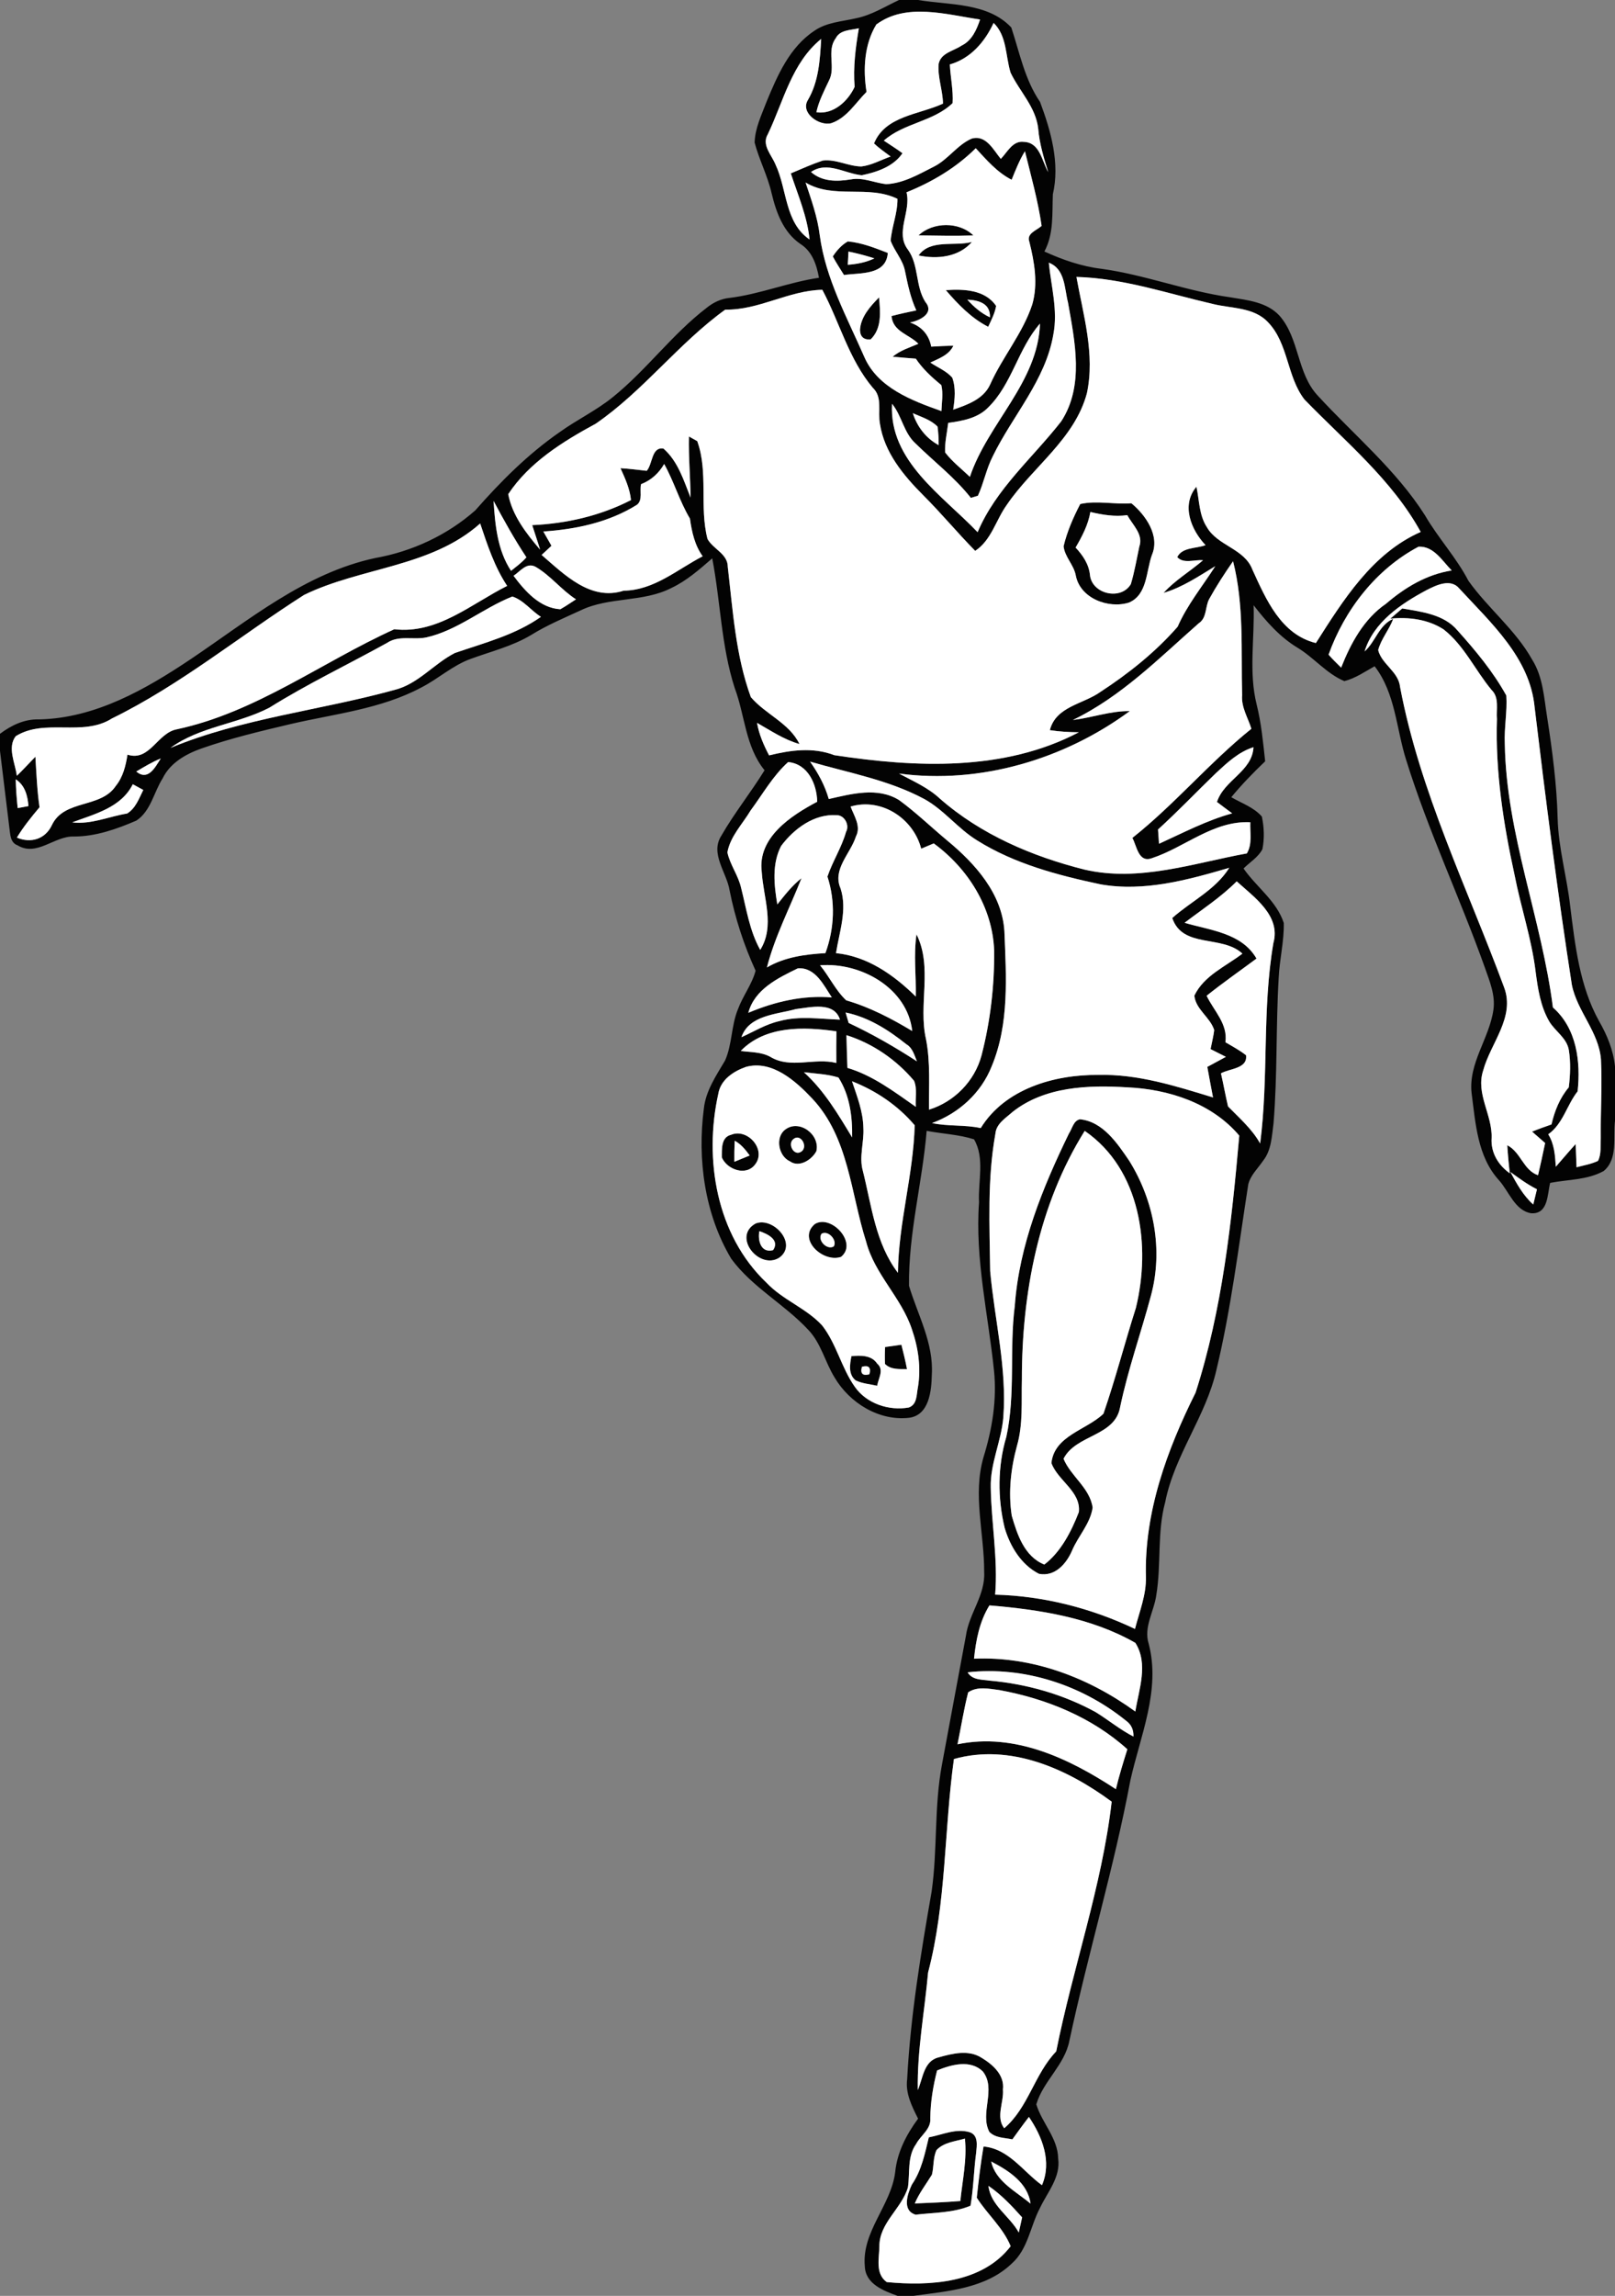 <?xml version="1.0" encoding="UTF-8" ?>
<!DOCTYPE svg PUBLIC "-//W3C//DTD SVG 1.1//EN" "http://www.w3.org/Graphics/SVG/1.1/DTD/svg11.dtd">
<svg width="328pt" height="466pt" viewBox="0 0 328 466" version="1.1" xmlns="http://www.w3.org/2000/svg">
<rect x="0" y="0" width="328" height="466" fill="#808080" stroke="none"/>
<g id="#030303fe">
<path fill="#030303" opacity="1.00" d=" M 182.59 0.00 L 186.46 0.00 C 192.83 1.06 200.62 0.50 205.39 5.58 C 207.09 10.71 208.11 16.13 211.23 20.69 C 213.44 26.60 215.30 33.13 213.83 39.45 C 213.67 43.39 214.05 47.44 212.11 51.05 C 215.80 52.73 219.66 54.08 223.71 54.56 C 232.58 55.78 240.99 59.10 249.85 60.34 C 253.35 60.93 257.33 61.30 259.88 64.10 C 263.94 68.74 263.38 75.78 267.64 80.31 C 274.99 88.31 283.54 95.36 289.41 104.60 C 292.09 109.22 295.77 113.15 298.24 117.90 C 302.22 123.49 307.80 127.84 311.18 133.90 C 313.38 137.39 313.58 141.62 314.22 145.58 C 315.27 152.39 316.18 159.23 316.35 166.12 C 316.51 172.14 318.23 177.96 318.90 183.92 C 319.90 191.88 320.80 200.13 324.77 207.27 C 326.41 210.11 327.67 213.19 328.00 216.48 L 328.00 227.45 C 327.59 230.83 328.65 235.22 325.71 237.68 C 322.40 239.52 318.46 239.39 314.83 240.09 C 314.24 242.48 314.45 246.45 310.99 246.26 C 307.66 245.73 306.47 241.81 304.42 239.54 C 300.06 234.75 299.68 228.01 298.88 221.91 C 298.18 215.81 302.49 210.77 303.31 204.94 C 303.73 201.96 302.52 199.12 301.56 196.37 C 296.53 182.26 290.08 168.68 285.62 154.36 C 283.56 147.95 283.45 140.76 279.18 135.23 C 277.19 136.34 275.27 137.68 273.03 138.25 C 269.41 136.72 266.88 133.51 263.56 131.49 C 259.95 129.32 257.15 126.14 254.60 122.84 C 254.84 129.55 253.57 136.38 255.22 142.99 C 256.16 146.77 256.53 150.66 256.95 154.52 C 254.53 156.83 252.20 159.23 250.07 161.81 C 252.17 163.04 254.64 163.85 256.28 165.74 C 256.73 167.90 256.83 170.18 256.39 172.36 C 255.54 174.01 253.84 174.99 252.56 176.28 C 255.16 180.04 259.28 182.87 260.73 187.34 C 260.81 191.06 259.87 194.72 259.70 198.44 C 259.11 208.28 259.46 218.15 258.65 227.98 C 258.30 230.57 258.24 233.45 256.53 235.60 C 255.48 237.15 253.99 238.51 253.52 240.38 C 251.56 252.95 250.03 265.63 247.06 278.01 C 244.93 287.48 238.53 295.33 236.65 304.88 C 234.97 311.05 235.88 317.51 234.84 323.75 C 234.40 327.06 232.21 330.27 233.30 333.65 C 235.76 343.06 231.58 352.33 229.57 361.39 C 226.23 379.19 220.97 396.55 217.18 414.25 C 216.22 419.15 211.87 422.40 210.47 427.12 C 211.60 430.89 214.84 433.96 214.91 438.12 C 215.44 441.91 212.74 444.93 211.22 448.14 C 209.24 451.87 208.79 456.52 205.47 459.45 C 200.15 464.54 192.40 465.04 185.49 466.00 L 182.31 466.00 C 179.46 464.96 175.76 463.60 175.64 459.98 C 174.99 452.94 180.97 447.64 181.81 440.88 C 182.21 436.84 184.09 433.24 186.46 430.03 C 185.20 427.52 183.86 424.90 184.24 422.01 C 184.91 409.21 187.01 396.53 189.21 383.93 C 190.43 375.36 189.70 366.62 191.32 358.10 C 192.94 349.41 194.54 340.72 196.17 332.04 C 196.79 327.51 200.15 323.75 199.88 319.06 C 199.92 311.31 197.52 303.44 199.74 295.79 C 201.50 290.11 202.49 284.17 201.88 278.22 C 200.71 266.84 198.00 255.54 198.84 244.03 C 198.61 239.82 200.06 235.06 197.82 231.25 C 194.70 230.26 191.40 230.14 188.20 229.53 C 187.33 240.05 184.47 250.41 184.62 261.00 C 186.40 266.93 189.64 272.61 189.25 279.03 C 189.18 282.27 188.73 287.17 184.71 287.76 C 178.57 288.50 172.54 284.77 169.49 279.57 C 167.55 276.43 166.75 272.61 164.14 269.90 C 159.30 264.70 152.76 261.28 148.51 255.49 C 143.12 246.46 141.60 235.35 142.95 225.00 C 143.35 221.36 145.46 218.32 147.26 215.25 C 148.73 211.94 148.49 208.13 149.90 204.78 C 150.89 202.11 152.72 199.80 153.46 197.03 C 151.08 191.82 149.31 186.40 148.19 180.78 C 147.61 177.08 144.14 173.28 146.51 169.61 C 149.15 165.01 152.50 160.85 155.28 156.34 C 151.37 151.55 151.31 145.22 149.22 139.66 C 146.46 131.13 146.34 122.08 144.65 113.33 C 142.06 115.58 139.45 117.89 136.32 119.36 C 130.59 122.29 123.72 121.10 117.94 123.88 C 114.53 125.45 111.05 126.91 107.86 128.89 C 104.06 131.17 99.73 132.22 95.61 133.73 C 91.93 135.05 89.02 137.78 85.57 139.54 C 77.35 143.93 67.93 144.89 58.99 146.97 C 52.91 148.41 46.82 149.85 40.92 151.92 C 37.75 153.04 34.56 154.84 33.03 157.99 C 31.23 160.81 30.63 164.64 27.69 166.56 C 23.67 168.29 19.43 169.79 15.01 169.79 C 11.04 169.65 7.49 173.94 3.57 171.58 C 2.04 171.02 2.10 169.32 1.90 168.00 C 1.27 162.80 0.63 157.61 0.00 152.41 L 0.00 148.94 C 2.32 147.20 4.98 145.92 7.95 146.02 C 19.37 145.77 29.57 139.93 38.79 133.75 C 50.57 125.83 62.01 116.30 76.23 113.26 C 83.69 111.94 90.86 108.61 96.53 103.59 C 101.69 97.72 107.26 92.14 113.71 87.68 C 117.22 85.16 121.18 83.29 124.53 80.55 C 131.35 75.04 136.55 67.81 143.52 62.48 C 144.85 61.40 146.43 60.64 148.15 60.47 C 154.35 59.71 160.17 57.28 166.33 56.38 C 165.84 53.70 164.95 51.01 162.52 49.49 C 159.08 47.12 157.64 43.11 156.71 39.22 C 155.90 35.68 154.18 32.43 153.26 28.94 C 153.34 26.03 154.66 23.36 155.67 20.69 C 157.88 15.33 160.36 9.59 165.37 6.27 C 167.85 4.52 170.98 4.38 173.84 3.71 C 176.98 3.09 179.72 1.34 182.59 0.00 M 177.98 4.97 C 175.53 8.98 175.25 14.06 175.99 18.65 C 173.75 20.89 171.98 23.93 168.85 25.00 C 166.37 25.66 162.47 22.89 164.08 20.30 C 166.29 16.53 166.53 12.14 166.78 7.90 C 160.79 12.75 159.13 20.59 155.95 27.23 C 154.61 29.45 156.74 31.46 157.52 33.44 C 159.88 38.45 159.37 45.17 164.42 48.61 C 163.95 43.93 162.06 39.61 160.61 35.19 C 162.76 34.29 164.88 33.33 167.09 32.59 C 169.77 32.25 172.27 33.76 174.94 33.79 C 177.04 33.54 178.91 32.46 180.88 31.77 C 179.74 30.91 178.56 30.10 177.51 29.12 C 179.80 23.48 186.70 23.28 191.52 21.03 C 191.47 18.33 190.41 15.70 190.63 13.00 C 191.07 10.72 193.66 10.37 195.30 9.25 C 197.39 8.24 198.35 6.04 199.05 3.96 C 192.19 2.97 184.07 0.46 177.98 4.97 M 201.80 4.65 C 200.02 8.50 197.12 11.88 192.91 13.08 C 193.03 15.70 193.63 18.30 193.47 20.93 C 189.54 24.72 183.57 24.94 179.50 28.54 C 180.76 29.39 182.06 30.19 183.29 31.10 C 181.45 33.82 178.08 34.94 175.02 35.57 C 171.58 35.25 168.01 32.64 164.71 34.91 C 166.98 36.91 169.96 36.87 172.77 36.42 C 175.24 35.94 177.57 37.11 179.98 37.38 C 183.53 37.21 186.66 35.34 189.75 33.78 C 192.58 32.33 194.39 29.45 197.30 28.15 C 200.23 27.26 201.74 30.41 203.26 32.25 C 204.61 30.87 205.67 28.49 207.97 28.80 C 211.21 28.93 211.60 32.69 212.89 34.94 C 212.00 32.06 211.11 29.17 210.86 26.15 C 210.39 21.75 207.06 18.56 205.24 14.74 C 204.19 11.33 204.54 7.33 201.80 4.65 M 169.74 7.76 C 167.81 10.33 169.80 13.69 168.35 16.38 C 167.37 18.46 166.29 20.52 165.80 22.78 C 169.25 23.31 172.24 20.52 173.57 17.63 C 173.25 13.64 173.76 9.68 174.43 5.74 C 172.80 6.14 170.61 6.02 169.74 7.76 M 184.11 39.03 C 185.09 42.93 181.73 47.18 184.39 50.66 C 186.67 53.82 185.86 58.05 187.95 61.31 C 189.87 63.60 186.74 65.10 184.81 65.46 C 187.14 66.22 188.67 67.93 189.13 70.36 C 190.63 70.27 192.13 70.20 193.63 70.16 C 192.73 72.07 190.72 72.75 188.95 73.59 C 190.43 74.60 192.22 75.28 193.41 76.67 C 194.16 78.77 193.92 81.00 193.59 83.15 C 196.44 82.17 199.72 81.03 201.08 78.07 C 203.59 72.45 207.71 67.68 209.65 61.79 C 210.85 57.61 210.09 53.21 209.06 49.09 C 208.40 47.35 210.60 46.76 211.55 45.84 C 210.80 40.72 209.40 35.72 208.16 30.70 C 207.04 32.52 206.26 34.51 205.46 36.49 C 202.52 34.99 200.37 32.47 198.17 30.09 C 194.16 34.06 189.31 36.94 184.11 39.03 M 163.61 37.05 C 164.78 40.56 166.04 44.07 166.49 47.76 C 167.67 56.56 172.03 64.41 175.53 72.43 C 178.25 78.71 185.20 81.31 191.20 83.44 C 191.26 81.69 191.59 79.90 191.18 78.17 C 189.25 76.58 187.40 74.90 186.00 72.80 C 184.43 72.69 182.86 72.55 181.30 72.40 C 182.82 71.12 184.73 70.54 186.52 69.78 C 184.64 67.84 181.36 67.36 181.06 64.15 C 182.73 63.71 184.41 63.35 186.10 63.00 C 184.92 60.46 184.36 57.73 183.80 55.01 C 183.37 52.73 181.67 51.00 180.89 48.86 C 181.11 45.99 182.31 43.27 182.27 40.36 C 176.30 37.45 169.34 40.49 163.61 37.05 M 213.01 53.32 C 213.48 58.15 214.88 62.98 213.94 67.84 C 212.36 77.19 205.65 84.35 201.62 92.63 C 200.31 95.18 199.81 98.03 198.61 100.62 C 198.25 100.73 197.53 100.95 197.18 101.06 C 193.91 96.91 189.70 93.71 185.97 90.04 C 183.53 87.86 183.19 84.42 181.17 81.96 C 180.53 93.60 191.43 100.55 198.55 108.02 C 202.27 99.19 209.76 92.92 215.53 85.52 C 220.24 78.30 218.30 69.30 216.90 61.38 C 216.16 58.48 216.34 54.60 213.01 53.32 M 218.62 56.21 C 220.01 63.96 222.43 71.90 220.75 79.80 C 218.25 89.15 209.70 94.78 204.48 102.47 C 202.26 105.54 201.37 109.62 198.06 111.81 C 194.43 108.13 191.15 104.15 187.49 100.51 C 183.48 96.49 179.58 91.80 178.71 86.01 C 178.24 83.56 179.30 80.63 177.26 78.71 C 172.38 72.91 170.52 65.40 167.01 58.82 C 160.17 58.95 154.16 62.97 147.29 62.85 C 137.78 69.71 130.67 79.35 120.99 86.00 C 114.31 89.62 107.50 93.84 103.22 100.30 C 104.04 104.64 106.89 108.28 109.69 111.56 C 109.19 109.89 108.61 108.25 108.09 106.59 C 115.05 106.27 121.93 104.70 128.15 101.50 C 127.92 99.20 126.96 97.11 126.02 95.03 C 127.80 95.13 129.57 95.37 131.35 95.56 C 132.58 94.16 132.30 90.64 134.75 91.05 C 137.70 93.64 138.85 97.48 140.25 101.00 C 140.21 96.86 139.82 92.73 139.92 88.59 C 140.34 88.83 141.19 89.30 141.61 89.54 C 143.90 95.90 142.01 102.89 143.69 109.39 C 144.82 111.46 147.82 112.40 147.81 115.07 C 148.84 123.95 149.40 133.02 152.49 141.49 C 155.46 144.99 160.31 146.76 162.37 151.02 C 159.24 150.14 156.54 148.30 153.75 146.72 C 154.15 149.05 155.10 151.23 156.20 153.32 C 160.59 152.25 165.10 151.61 169.45 153.28 C 185.94 155.79 203.88 156.63 219.11 148.63 C 217.14 148.61 215.17 148.51 213.22 148.20 C 214.45 143.38 219.94 142.95 223.44 140.47 C 229.18 136.73 234.65 132.38 239.17 127.21 C 241.12 122.76 244.22 118.99 246.82 114.92 C 243.45 116.96 240.14 119.22 236.31 120.34 C 238.66 117.76 241.70 115.98 244.33 113.72 C 242.62 113.53 240.42 114.52 239.09 113.08 C 240.11 111.03 242.95 111.37 244.84 110.65 C 241.89 107.54 239.84 102.51 242.99 98.79 C 243.59 101.52 243.51 104.53 245.09 106.96 C 247.26 110.81 252.75 111.32 254.37 115.64 C 257.11 121.63 260.16 128.78 267.25 130.52 C 272.79 121.82 278.71 112.29 288.54 107.97 C 282.72 97.38 273.22 89.63 264.93 81.09 C 261.34 76.45 261.69 69.77 257.57 65.45 C 254.67 62.30 250.08 62.65 246.25 61.68 C 237.10 59.57 228.10 56.47 218.62 56.21 M 200.70 82.70 C 198.58 84.89 195.47 85.44 192.58 85.83 C 192.35 87.82 191.85 89.81 191.95 91.83 C 193.39 93.71 195.28 95.16 196.98 96.79 C 200.62 85.91 210.80 77.65 211.22 65.68 C 206.76 70.76 205.56 77.93 200.70 82.70 M 185.39 83.87 C 186.28 86.63 188.07 88.96 190.64 90.35 C 190.65 89.09 190.58 87.84 190.41 86.59 C 189.05 85.20 187.12 84.64 185.39 83.87 M 134.89 94.18 C 133.81 96.05 132.23 97.50 130.20 98.27 C 129.87 99.62 130.58 101.45 129.39 102.44 C 123.70 106.01 116.97 107.44 110.35 107.88 C 110.89 108.85 111.44 109.81 112.00 110.78 C 111.33 111.39 110.66 112.02 110.00 112.64 C 114.61 116.61 119.95 122.05 126.67 119.89 C 132.83 119.81 137.52 115.60 142.71 112.91 C 141.08 110.65 140.51 107.96 140.12 105.26 C 138.01 101.73 136.89 97.75 134.89 94.18 M 100.24 101.67 C 100.56 106.55 101.02 111.66 103.79 115.86 C 104.87 114.99 106.01 114.17 106.91 113.12 C 104.47 109.43 102.32 105.57 100.24 101.67 M 61.78 120.74 C 48.73 129.05 36.69 138.99 22.73 145.83 C 16.81 149.60 9.08 145.74 3.19 149.43 C 1.43 151.73 3.10 154.91 3.42 157.47 C 4.72 156.22 5.92 154.88 7.19 153.60 C 7.40 157.02 7.53 160.45 8.03 163.85 C 6.38 165.81 4.76 167.81 3.43 170.01 C 6.30 171.23 9.23 170.30 10.55 167.45 C 13.06 162.19 20.47 164.14 23.53 159.50 C 24.99 157.70 25.54 155.42 25.89 153.17 C 30.44 154.64 31.94 148.73 35.95 148.02 C 52.01 144.57 65.34 134.40 80.08 127.72 C 88.84 128.74 95.69 122.58 103.00 118.92 C 100.43 115.05 98.99 110.62 97.52 106.25 C 87.55 115.14 73.35 115.11 61.78 120.74 M 269.83 132.88 C 270.62 133.80 271.52 134.65 272.38 135.51 C 274.34 130.55 277.01 125.60 281.52 122.52 C 285.35 119.23 289.78 116.58 294.84 115.79 C 292.92 113.86 291.22 110.83 288.11 110.96 C 279.50 115.50 273.08 123.78 269.83 132.88 M 104.30 116.87 C 106.62 119.98 109.64 123.42 113.80 123.66 C 114.90 123.05 115.92 122.32 116.98 121.65 C 114.02 119.75 111.84 116.84 108.81 115.07 C 106.97 114.04 105.67 115.97 104.30 116.87 M 245.56 121.63 C 244.74 123.22 245.13 125.41 243.47 126.50 C 235.40 133.60 227.70 141.41 217.89 146.14 C 221.77 145.68 225.52 144.28 229.46 144.33 C 216.20 154.11 199.07 159.22 182.58 157.01 C 185.45 158.55 188.50 159.86 190.91 162.12 C 199.20 169.38 209.61 173.82 220.20 176.49 C 231.33 179.09 242.39 175.19 253.23 173.22 C 254.38 171.30 253.84 169.00 253.93 166.89 C 246.41 166.54 240.68 171.97 233.97 174.18 C 231.21 175.20 230.91 171.77 229.98 170.07 C 238.57 163.27 245.62 154.78 254.15 147.92 C 253.45 145.65 252.07 143.56 252.27 141.10 C 252.03 132.02 252.70 122.81 250.43 113.92 C 248.69 116.41 247.03 118.97 245.56 121.63 M 289.72 119.78 C 284.51 122.56 278.98 126.27 277.14 132.22 C 279.38 130.25 280.06 126.83 282.96 125.61 C 282.14 127.82 280.50 129.67 279.90 131.95 C 280.62 134.83 284.04 136.32 284.35 139.44 C 288.37 160.70 298.02 180.25 305.48 200.41 C 307.76 206.50 302.71 211.73 301.22 217.31 C 299.68 222.01 303.12 226.29 302.94 230.98 C 302.74 233.92 304.28 236.49 306.64 238.15 C 306.41 236.25 306.24 234.35 306.12 232.45 C 308.88 233.85 309.37 237.51 312.37 238.54 C 312.89 236.37 313.35 234.18 313.81 232.00 C 313.15 231.42 311.82 230.26 311.15 229.68 C 312.45 229.17 313.77 228.69 315.10 228.23 C 315.74 225.48 316.77 222.88 318.61 220.70 C 318.92 218.21 319.02 215.66 318.63 213.17 C 318.24 210.70 315.88 209.36 314.66 207.35 C 312.87 204.28 312.33 200.70 311.88 197.23 C 311.07 190.56 308.88 184.17 307.60 177.59 C 305.33 167.21 303.68 156.61 304.03 145.96 C 303.86 143.98 304.54 141.60 302.94 140.05 C 299.59 136.03 297.38 131.03 293.19 127.75 C 290.02 125.69 286.08 125.20 282.38 125.57 C 282.98 125.06 284.19 124.02 284.79 123.50 C 288.72 124.18 293.28 124.69 296.02 127.97 C 299.69 132.06 303.25 136.33 305.92 141.16 C 306.14 144.44 305.47 147.70 305.62 150.98 C 305.91 169.27 313.10 186.48 315.39 204.49 C 320.22 208.71 321.06 215.48 320.41 221.51 C 318.21 224.30 317.44 228.12 314.44 230.23 C 315.69 232.20 315.83 234.54 315.98 236.81 C 317.33 235.28 318.63 233.71 320.01 232.21 C 320.06 233.39 320.15 235.74 320.19 236.92 C 321.64 236.53 323.16 236.29 324.54 235.63 C 325.28 234.22 324.99 232.56 325.11 231.03 C 325.05 225.69 325.41 220.35 325.15 215.03 C 324.71 209.45 320.33 205.29 319.24 199.91 C 316.33 181.16 313.93 162.34 311.67 143.50 C 310.71 133.52 302.79 126.41 296.39 119.47 C 294.64 117.34 291.69 118.77 289.72 119.78 M 86.57 129.38 C 83.93 129.93 80.99 128.88 78.61 130.49 C 70.65 134.90 62.41 138.82 54.69 143.65 C 48.26 146.98 40.57 147.47 34.62 151.80 C 49.17 145.79 64.97 144.20 80.06 140.05 C 84.92 138.87 88.10 134.71 92.40 132.53 C 98.37 130.48 104.62 128.89 109.86 125.20 C 107.86 123.95 106.30 121.78 104.05 121.08 C 98.04 123.46 92.97 127.94 86.57 129.38 M 246.95 156.92 C 243.01 160.72 239.24 164.68 235.19 168.36 C 235.24 169.09 235.34 170.54 235.39 171.26 C 240.27 169.05 245.05 166.52 250.25 165.09 C 249.22 164.32 248.18 163.56 247.16 162.78 C 248.60 158.30 254.31 156.61 254.58 151.66 C 251.55 152.61 249.22 154.82 246.95 156.92 M 27.67 156.60 C 30.07 158.57 31.47 155.81 32.65 153.95 C 30.90 154.66 29.29 155.65 27.67 156.60 M 152.44 164.51 C 150.79 167.28 148.32 169.74 147.73 173.01 C 148.27 175.54 149.95 177.68 150.52 180.23 C 151.60 184.48 152.22 188.91 154.40 192.80 C 157.45 187.94 155.03 182.23 154.71 177.00 C 153.80 170.02 160.61 165.57 165.97 162.73 C 165.90 159.15 164.08 155.05 160.07 154.68 C 156.98 157.46 154.90 161.19 152.44 164.51 M 164.52 154.59 C 166.17 156.91 167.53 159.42 168.32 162.18 C 172.96 161.13 178.25 159.69 182.61 162.40 C 186.05 164.92 189.13 167.90 192.41 170.63 C 198.05 175.29 203.52 181.36 203.99 189.02 C 204.35 198.16 205.02 207.76 201.42 216.40 C 199.29 221.83 194.73 225.97 189.29 227.95 C 192.55 228.66 195.92 228.25 199.18 228.97 C 204.10 220.99 214.11 218.11 223.00 218.18 C 231.05 217.96 238.76 220.43 246.36 222.75 C 245.96 220.68 245.57 218.61 245.20 216.55 C 246.45 215.86 247.71 215.18 248.97 214.51 C 247.93 213.98 246.89 213.46 245.86 212.94 C 246.11 211.65 246.44 210.38 246.60 209.08 C 245.79 206.47 242.83 204.89 242.57 202.08 C 244.52 198.01 248.92 196.17 252.33 193.56 C 248.19 189.70 240.18 192.57 238.08 186.33 C 241.92 182.91 246.86 180.62 249.66 176.14 C 241.22 178.61 232.38 181.05 223.53 179.50 C 214.83 177.65 206.03 175.34 198.43 170.57 C 194.54 168.18 191.74 164.40 187.74 162.19 C 180.50 158.30 172.33 156.86 164.52 154.59 M 3.20 158.18 C 3.23 160.13 3.39 162.08 3.59 164.02 C 4.14 163.92 5.23 163.71 5.78 163.61 C 5.61 161.50 5.08 159.41 3.20 158.18 M 14.67 166.92 C 18.54 167.38 22.08 165.73 25.82 165.12 C 27.56 164.06 28.23 162.06 29.10 160.34 C 28.56 160.05 27.50 159.47 26.97 159.18 C 24.59 163.94 19.23 165.21 14.67 166.92 M 172.75 163.71 C 173.46 165.63 174.93 167.70 173.84 169.77 C 172.74 173.26 169.00 176.44 170.72 180.34 C 172.12 184.69 170.46 189.13 169.79 193.46 C 176.19 194.10 181.54 197.90 185.99 202.27 C 186.08 198.06 185.52 193.83 186.14 189.64 C 189.48 196.36 186.45 203.90 188.07 210.93 C 188.99 215.65 188.63 220.46 188.67 225.23 C 193.83 223.64 197.96 219.43 199.35 214.20 C 201.14 207.27 201.98 200.07 201.91 192.92 C 201.58 184.18 196.59 176.27 189.64 171.19 C 188.79 171.54 187.94 171.90 187.09 172.26 C 185.50 166.11 179.01 161.86 172.75 163.71 M 158.65 171.69 C 156.74 175.34 157.21 179.65 157.87 183.57 C 159.38 181.68 160.86 179.75 162.78 178.25 C 160.41 184.27 157.38 190.04 155.76 196.36 C 159.38 194.25 163.53 193.70 167.64 193.46 C 169.47 188.45 169.70 183.00 168.05 177.92 C 169.10 174.81 170.94 172.01 171.83 168.84 C 172.60 167.48 171.51 165.46 169.96 165.46 C 165.36 165.14 161.28 168.19 158.65 171.69 M 240.58 187.30 C 245.78 188.84 252.18 189.34 255.19 194.56 C 251.81 197.07 248.35 199.48 245.06 202.11 C 246.55 205.21 249.39 207.80 248.88 211.55 C 250.30 212.38 251.77 213.17 253.07 214.19 C 253.41 216.94 249.71 216.86 247.97 217.86 C 248.49 220.09 248.88 222.35 249.41 224.58 C 251.73 226.95 254.28 229.15 255.93 232.09 C 257.69 218.58 256.30 204.86 258.62 191.41 C 260.16 185.86 254.73 182.12 251.17 178.89 C 247.96 182.10 244.17 184.57 240.58 187.30 M 166.55 195.93 C 168.43 198.20 169.71 201.03 171.86 203.04 C 176.64 204.43 181.02 206.72 185.27 209.27 C 184.28 200.49 174.75 195.27 166.55 195.93 M 151.98 205.57 C 157.34 203.31 163.09 201.96 168.94 202.45 C 167.28 199.96 165.61 196.31 162.05 196.54 C 157.98 198.52 153.26 200.79 151.98 205.57 M 161.66 204.81 C 157.74 205.91 152.14 206.01 150.58 210.52 C 153.14 209.38 155.55 207.86 158.32 207.25 C 162.34 206.15 166.51 206.82 170.60 206.96 C 169.40 203.21 164.60 204.47 161.66 204.81 M 171.74 205.51 C 171.89 206.04 172.20 207.10 172.36 207.63 C 177.17 209.89 181.76 212.52 186.22 215.42 C 185.70 214.16 185.34 212.69 184.08 211.96 C 180.43 209.04 176.38 206.46 171.74 205.51 M 150.44 213.31 C 152.45 213.59 154.61 213.49 156.45 214.51 C 160.55 217.00 165.42 214.63 169.85 215.75 C 169.82 213.61 169.85 211.47 169.87 209.33 C 163.27 208.38 155.46 208.14 150.44 213.31 M 171.91 210.11 C 171.96 212.32 172.02 214.53 172.11 216.75 C 177.30 218.30 181.63 221.61 186.00 224.66 C 185.86 222.91 186.33 221.03 185.64 219.37 C 182.03 215.09 177.26 211.80 171.91 210.11 M 151.50 216.55 C 148.94 217.45 146.35 219.15 145.88 222.03 C 142.94 235.29 145.49 250.68 155.66 260.34 C 158.95 263.85 163.71 265.49 166.96 269.01 C 169.89 272.75 170.87 277.61 173.61 281.48 C 175.98 284.90 180.58 286.41 184.58 285.68 C 186.32 285.05 186.12 283.03 186.43 281.56 C 187.09 277.62 186.50 273.54 185.20 269.80 C 183.07 263.37 177.63 258.64 175.91 252.03 C 172.76 242.21 172.40 230.89 164.97 222.99 C 161.59 219.40 156.80 215.11 151.50 216.55 M 163.27 217.63 C 167.39 221.37 170.21 226.14 173.06 230.86 C 173.14 226.67 172.59 222.31 170.29 218.71 C 168.02 217.99 165.61 217.93 163.27 217.63 M 173.04 219.47 C 174.08 222.56 175.30 225.66 175.35 228.96 C 175.52 231.86 174.43 234.78 175.24 237.65 C 177.02 244.71 177.80 252.38 182.37 258.35 C 182.47 248.25 185.50 238.49 185.77 228.40 C 182.36 224.38 177.94 221.39 173.04 219.47 M 205.67 225.67 C 204.27 226.93 202.32 228.07 202.16 230.13 C 200.50 239.32 200.98 248.70 201.10 257.98 C 201.99 267.88 204.53 277.69 203.77 287.68 C 203.38 292.52 201.08 297.04 201.22 301.94 C 201.33 309.20 202.71 316.40 202.11 323.67 C 211.95 323.93 221.64 326.41 230.51 330.63 C 231.40 327.15 232.83 323.71 232.73 320.07 C 232.39 306.91 237.02 294.27 242.82 282.66 C 248.24 265.82 250.15 248.03 251.69 230.50 C 246.12 223.91 237.35 221.08 228.96 220.70 C 221.01 220.21 212.20 220.52 205.67 225.67 M 306.74 237.87 C 308.03 240.24 309.35 242.66 311.40 244.48 C 311.59 243.70 311.96 242.16 312.15 241.39 C 310.22 240.42 308.48 239.14 306.74 237.87 M 200.95 325.85 C 198.93 329.12 198.21 332.90 197.82 336.67 C 209.66 336.15 221.10 340.51 230.58 347.39 C 231.31 342.85 233.28 337.73 230.59 333.46 C 221.63 328.33 211.11 326.70 200.95 325.85 M 196.52 339.43 C 197.46 341.03 199.40 340.88 201.00 341.12 C 208.49 341.79 215.88 343.88 222.49 347.49 C 225.10 349.09 227.46 351.07 230.20 352.47 C 230.25 351.07 229.74 349.99 228.66 349.23 C 219.73 342.02 207.99 338.16 196.52 339.43 M 196.63 343.50 C 195.75 346.97 195.19 350.52 194.47 354.04 C 206.07 351.63 217.19 356.95 226.63 363.15 C 227.29 360.41 228.12 357.73 228.96 355.05 C 221.75 348.54 212.45 344.77 202.98 343.04 C 200.88 342.77 198.51 342.22 196.63 343.50 M 193.74 357.03 C 191.73 371.45 192.22 386.21 188.49 400.37 C 187.78 408.31 186.25 416.21 186.40 424.22 C 187.45 421.86 187.59 418.34 190.59 417.60 C 193.40 416.81 196.68 415.97 199.34 417.66 C 201.61 419.03 204.06 421.16 203.69 424.11 C 203.91 426.71 202.19 429.68 203.95 431.98 C 208.87 427.79 210.07 420.99 214.51 416.38 C 217.88 399.40 223.78 382.95 225.78 365.69 C 216.70 358.99 205.18 353.83 193.74 357.03 M 190.32 420.24 C 189.51 423.42 188.97 426.66 188.94 429.95 C 189.13 432.15 187.00 433.39 186.07 435.16 C 184.22 437.72 184.83 441.02 184.40 443.96 C 183.14 448.29 178.54 451.20 178.60 455.99 C 178.55 458.42 177.74 461.52 180.10 463.20 C 188.82 464.03 199.45 463.46 205.26 455.92 C 203.72 452.14 200.51 449.44 198.38 446.07 C 198.74 442.60 199.17 439.13 199.75 435.68 C 204.87 436.13 207.77 440.76 211.62 443.53 C 213.67 438.76 211.69 433.69 208.97 429.68 C 207.81 431.17 206.71 432.70 205.61 434.23 C 204.02 433.89 202.15 433.97 200.93 432.71 C 198.93 428.90 202.41 424.05 199.62 420.46 C 197.08 417.97 193.21 419.06 190.32 420.24 M 201.31 438.73 C 202.18 442.76 206.37 444.81 209.30 447.28 C 208.73 443.01 204.80 440.54 201.31 438.73 M 200.75 443.67 C 201.19 447.65 205.09 449.82 206.91 453.14 C 207.08 452.37 207.42 450.84 207.59 450.07 C 205.51 447.74 203.35 445.44 200.75 443.67 Z" />
<path fill="#030303" opacity="1.00" d=" M 186.55 47.78 C 189.46 45.01 194.82 44.96 197.69 47.79 C 193.98 47.92 190.26 47.83 186.55 47.78 Z" />
<path fill="#030303" opacity="1.00" d=" M 169.14 52.05 C 169.93 50.84 170.92 49.72 172.19 49.00 C 175.02 49.26 177.68 50.32 180.31 51.34 C 179.97 55.92 174.76 55.33 171.41 55.82 C 170.65 54.56 169.81 53.35 169.14 52.05 M 172.32 51.06 C 172.28 51.73 172.21 53.07 172.18 53.74 C 174.04 53.61 175.89 53.26 177.59 52.44 C 175.85 51.89 174.10 51.42 172.32 51.06 Z" />
<path fill="#030303" opacity="1.00" d=" M 186.56 51.85 C 188.98 48.46 193.84 50.07 197.40 49.11 C 194.70 52.20 190.36 52.65 186.56 51.85 Z" />
<path fill="#030303" opacity="1.00" d=" M 192.09 58.89 C 195.69 58.64 200.06 58.78 202.31 62.10 C 202.05 63.61 201.33 64.96 200.70 66.33 C 197.27 64.59 194.57 61.76 192.09 58.89 M 196.46 60.82 C 197.77 62.28 199.26 63.58 201.06 64.41 C 201.16 61.60 198.82 60.94 196.46 60.82 Z" />
<path fill="#030303" opacity="1.00" d=" M 174.66 66.96 C 174.83 64.28 176.75 62.18 178.53 60.36 C 178.79 63.28 179.15 66.66 176.81 68.90 C 175.42 69.00 174.70 68.35 174.66 66.96 Z" />
<path fill="#030303" opacity="1.00" d=" M 219.39 102.30 C 222.77 101.55 226.33 102.42 229.78 102.15 C 232.66 104.52 235.63 108.74 233.95 112.64 C 232.76 115.92 233.05 120.69 229.31 122.30 C 225.13 123.63 219.34 121.45 218.48 116.77 C 218.07 114.63 216.25 113.04 216.01 110.88 C 216.72 107.89 217.98 105.02 219.39 102.30 M 221.45 103.92 C 221.00 106.54 219.77 108.87 218.45 111.14 C 219.92 112.72 221.15 114.51 221.37 116.72 C 221.77 120.59 227.67 121.95 229.67 118.56 C 230.42 116.06 230.85 113.48 231.39 110.94 C 232.27 108.47 230.01 106.55 228.95 104.56 C 226.42 104.92 223.91 104.50 221.45 103.92 Z" />
<path fill="#030303" opacity="1.00" d=" M 219.33 227.18 C 224.00 227.65 226.94 232.07 229.37 235.65 C 234.38 243.72 236.26 253.72 233.76 262.96 C 231.74 270.52 229.11 277.90 227.50 285.57 C 226.48 291.60 218.51 291.13 216.00 296.09 C 217.49 299.67 221.35 302.00 221.91 306.00 C 221.45 309.25 218.98 311.76 217.73 314.73 C 216.58 317.40 214.25 320.08 211.01 319.44 C 207.42 317.62 205.15 313.88 204.04 310.11 C 202.59 304.05 202.60 297.60 204.39 291.61 C 206.28 282.88 204.97 273.86 206.10 265.05 C 206.99 252.71 211.75 241.07 217.10 230.06 C 217.77 229.08 218.00 227.46 219.33 227.18 M 220.30 229.54 C 210.93 244.54 207.52 262.51 207.54 280.00 C 207.42 284.48 207.81 289.06 206.55 293.44 C 205.29 298.04 204.75 302.90 205.48 307.64 C 206.60 311.48 208.04 315.92 212.10 317.56 C 215.47 314.99 217.59 310.83 219.11 306.91 C 219.57 302.73 214.81 300.51 213.54 296.96 C 214.12 291.38 220.66 290.27 224.11 286.94 C 226.55 279.87 228.42 272.61 230.69 265.48 C 233.78 252.92 231.69 237.36 220.30 229.54 Z" />
<path fill="#030303" opacity="1.00" d=" M 159.47 229.28 C 162.28 227.10 166.60 230.25 165.80 233.66 C 164.87 235.42 162.30 237.06 160.43 235.72 C 158.10 234.68 157.39 230.82 159.47 229.28 M 161.16 231.18 C 159.83 232.19 161.29 234.85 162.80 233.70 C 164.13 232.71 162.64 230.02 161.16 231.18 Z" />
<path fill="#030303" opacity="1.00" d=" M 148.48 230.33 C 151.85 228.93 155.70 233.36 153.37 236.34 C 151.53 238.81 147.65 237.39 146.60 234.93 C 146.61 233.27 146.42 230.82 148.48 230.33 M 149.22 231.54 C 149.15 232.96 149.12 234.38 149.14 235.81 C 150.18 235.39 151.22 234.97 152.26 234.53 C 151.41 233.37 150.50 232.24 149.22 231.54 Z" />
<path fill="#030303" opacity="1.00" d=" M 153.45 248.34 C 157.02 246.90 162.14 252.50 158.26 255.28 C 154.20 257.83 148.66 251.01 153.45 248.34 M 154.22 249.89 C 153.87 251.78 154.52 254.39 157.01 253.75 C 158.44 251.67 155.87 250.43 154.22 249.89 Z" />
<path fill="#030303" opacity="1.00" d=" M 165.48 248.45 C 168.79 246.39 174.30 252.29 170.81 255.11 C 167.15 256.36 161.89 251.51 165.48 248.45 M 166.85 250.42 C 165.94 251.75 167.99 253.82 169.34 252.98 C 170.10 251.69 168.16 249.63 166.85 250.42 Z" />
<path fill="#030303" opacity="1.00" d=" M 179.76 273.41 C 180.59 273.29 182.24 273.06 183.07 272.94 C 183.49 274.58 183.89 276.23 184.21 277.90 C 182.65 277.85 180.94 278.05 179.74 276.85 C 179.69 275.70 179.70 274.55 179.76 273.41 Z" />
<path fill="#030303" opacity="1.00" d=" M 172.92 275.26 C 174.76 275.09 177.01 275.02 178.16 276.79 C 179.63 278.02 178.38 279.78 178.15 281.27 C 176.68 280.94 175.14 280.84 173.77 280.18 C 172.25 278.94 172.60 276.93 172.92 275.26 M 175.05 277.42 C 174.69 278.80 175.19 279.30 176.57 278.94 C 176.94 277.55 176.43 277.05 175.05 277.42 Z" />
<path fill="#030303" opacity="1.00" d=" M 188.64 433.82 C 191.35 433.31 194.14 431.95 196.91 432.77 C 198.76 433.36 198.39 435.51 198.25 436.99 C 197.77 440.55 197.72 444.16 197.11 447.70 C 193.59 449.17 189.68 449.08 185.96 449.52 C 183.14 448.68 184.30 445.29 185.20 443.40 C 187.17 440.54 187.84 437.12 188.64 433.82 M 190.21 436.40 C 189.47 437.95 189.69 439.75 189.27 441.40 C 188.08 443.33 186.68 445.13 185.79 447.24 C 188.87 447.11 191.96 447.00 195.04 446.74 C 195.47 442.53 196.42 438.31 195.97 434.07 C 194.00 434.65 191.69 434.82 190.21 436.40 Z" />
</g>
<g id="#ffffffff">
<path fill="#ffffff" opacity="1.00" d=" M 177.98 4.97 C 184.07 0.46 192.19 2.97 199.05 3.96 C 198.35 6.04 197.39 8.24 195.30 9.25 C 193.66 10.37 191.07 10.72 190.63 13.00 C 190.41 15.70 191.47 18.33 191.52 21.03 C 186.70 23.28 179.80 23.48 177.51 29.12 C 178.56 30.10 179.74 30.91 180.88 31.77 C 178.91 32.46 177.04 33.54 174.94 33.79 C 172.27 33.76 169.77 32.25 167.09 32.59 C 164.88 33.33 162.76 34.29 160.61 35.19 C 162.06 39.61 163.95 43.93 164.42 48.61 C 159.37 45.17 159.88 38.45 157.52 33.44 C 156.74 31.46 154.61 29.45 155.95 27.23 C 159.13 20.59 160.79 12.75 166.78 7.90 C 166.53 12.14 166.29 16.53 164.08 20.30 C 162.47 22.89 166.37 25.66 168.85 25.00 C 171.98 23.93 173.75 20.89 175.99 18.65 C 175.25 14.06 175.53 8.98 177.98 4.97 Z" />
<path fill="#ffffff" opacity="1.00" d=" M 201.80 4.65 C 204.54 7.33 204.19 11.33 205.24 14.74 C 207.06 18.56 210.39 21.75 210.86 26.15 C 211.11 29.17 212.00 32.06 212.89 34.94 C 211.60 32.69 211.21 28.93 207.97 28.80 C 205.67 28.49 204.61 30.87 203.26 32.25 C 201.74 30.41 200.23 27.26 197.30 28.15 C 194.39 29.45 192.58 32.33 189.75 33.78 C 186.66 35.34 183.53 37.21 179.98 37.38 C 177.57 37.11 175.24 35.94 172.77 36.42 C 169.96 36.87 166.98 36.91 164.71 34.91 C 168.01 32.64 171.58 35.25 175.02 35.57 C 178.08 34.94 181.45 33.82 183.29 31.10 C 182.06 30.19 180.76 29.39 179.50 28.54 C 183.57 24.94 189.54 24.72 193.47 20.93 C 193.63 18.30 193.03 15.70 192.91 13.08 C 197.12 11.88 200.02 8.50 201.80 4.65 Z" />
<path fill="#ffffff" opacity="1.00" d=" M 169.74 7.76 C 170.61 6.02 172.80 6.14 174.43 5.74 C 173.76 9.68 173.25 13.64 173.57 17.63 C 172.24 20.52 169.25 23.31 165.80 22.78 C 166.29 20.52 167.37 18.46 168.35 16.38 C 169.80 13.69 167.81 10.33 169.74 7.76 Z" />
<path fill="#ffffff" opacity="1.00" d=" M 184.11 39.03 C 189.31 36.94 194.16 34.06 198.17 30.09 C 200.37 32.47 202.52 34.99 205.46 36.49 C 206.26 34.51 207.04 32.52 208.16 30.70 C 209.40 35.72 210.80 40.72 211.55 45.84 C 210.60 46.76 208.40 47.35 209.06 49.09 C 210.09 53.21 210.85 57.61 209.65 61.79 C 207.71 67.68 203.59 72.45 201.08 78.07 C 199.72 81.03 196.44 82.17 193.59 83.15 C 193.92 81.00 194.16 78.77 193.41 76.67 C 192.22 75.28 190.43 74.60 188.95 73.59 C 190.72 72.75 192.73 72.07 193.63 70.16 C 192.13 70.20 190.63 70.27 189.13 70.36 C 188.67 67.93 187.14 66.22 184.81 65.46 C 186.74 65.10 189.87 63.60 187.95 61.31 C 185.86 58.05 186.67 53.82 184.39 50.66 C 181.73 47.18 185.09 42.93 184.11 39.03 M 186.55 47.78 C 190.26 47.83 193.98 47.92 197.69 47.79 C 194.82 44.96 189.46 45.01 186.55 47.78 M 186.56 51.85 C 190.36 52.65 194.70 52.20 197.40 49.11 C 193.84 50.07 188.98 48.46 186.56 51.85 M 192.09 58.89 C 194.57 61.76 197.27 64.59 200.70 66.33 C 201.33 64.96 202.05 63.61 202.31 62.10 C 200.06 58.78 195.69 58.64 192.09 58.89 Z" />
<path fill="#ffffff" opacity="1.00" d=" M 163.61 37.05 C 169.34 40.49 176.30 37.45 182.27 40.36 C 182.31 43.27 181.11 45.99 180.89 48.86 C 181.67 51.00 183.37 52.73 183.80 55.01 C 184.36 57.73 184.92 60.46 186.10 63.00 C 184.41 63.35 182.73 63.71 181.06 64.15 C 181.36 67.36 184.64 67.84 186.52 69.78 C 184.73 70.54 182.82 71.12 181.30 72.40 C 182.86 72.55 184.43 72.69 186.00 72.80 C 187.40 74.90 189.25 76.58 191.18 78.17 C 191.59 79.90 191.26 81.69 191.20 83.44 C 185.20 81.31 178.25 78.71 175.53 72.43 C 172.03 64.41 167.67 56.56 166.49 47.76 C 166.04 44.07 164.78 40.56 163.61 37.05 M 169.14 52.05 C 169.81 53.35 170.65 54.56 171.41 55.82 C 174.76 55.33 179.97 55.92 180.31 51.34 C 177.68 50.32 175.02 49.26 172.19 49.00 C 170.92 49.72 169.93 50.84 169.14 52.05 M 174.66 66.96 C 174.70 68.35 175.42 69.00 176.81 68.90 C 179.15 66.66 178.79 63.28 178.53 60.36 C 176.75 62.18 174.83 64.28 174.66 66.96 Z" />
<path fill="#ffffff" opacity="1.00" d=" M 172.32 51.06 C 174.10 51.42 175.85 51.89 177.59 52.44 C 175.89 53.26 174.04 53.61 172.18 53.74 C 172.21 53.07 172.28 51.73 172.32 51.06 Z" />
<path fill="#ffffff" opacity="1.00" d=" M 213.01 53.32 C 216.34 54.60 216.16 58.48 216.90 61.38 C 218.30 69.30 220.24 78.30 215.53 85.52 C 209.76 92.92 202.27 99.19 198.55 108.02 C 191.43 100.55 180.53 93.60 181.17 81.96 C 183.19 84.42 183.53 87.86 185.97 90.04 C 189.70 93.71 193.91 96.91 197.18 101.06 C 197.53 100.95 198.25 100.73 198.61 100.62 C 199.81 98.03 200.31 95.18 201.62 92.63 C 205.65 84.35 212.36 77.19 213.94 67.84 C 214.88 62.98 213.48 58.15 213.01 53.32 Z" />
<path fill="#ffffff" opacity="1.00" d=" M 218.62 56.21 C 228.10 56.47 237.10 59.57 246.25 61.68 C 250.08 62.65 254.67 62.30 257.57 65.45 C 261.69 69.77 261.34 76.45 264.93 81.09 C 273.22 89.63 282.72 97.38 288.54 107.97 C 278.71 112.29 272.79 121.82 267.25 130.52 C 260.16 128.78 257.11 121.63 254.37 115.64 C 252.75 111.32 247.26 110.81 245.09 106.96 C 243.51 104.53 243.59 101.52 242.99 98.79 C 239.84 102.51 241.89 107.54 244.84 110.65 C 242.95 111.37 240.11 111.03 239.09 113.08 C 240.42 114.52 242.62 113.53 244.33 113.72 C 241.70 115.98 238.66 117.76 236.31 120.34 C 240.14 119.22 243.45 116.96 246.82 114.92 C 244.22 118.99 241.12 122.76 239.17 127.21 C 234.65 132.38 229.18 136.73 223.44 140.47 C 219.94 142.95 214.45 143.38 213.22 148.20 C 215.17 148.51 217.14 148.61 219.11 148.63 C 203.88 156.63 185.94 155.79 169.45 153.28 C 165.10 151.61 160.59 152.25 156.20 153.32 C 155.10 151.23 154.15 149.05 153.75 146.72 C 156.54 148.30 159.24 150.14 162.37 151.02 C 160.31 146.76 155.46 144.99 152.49 141.49 C 149.40 133.02 148.84 123.95 147.81 115.07 C 147.82 112.40 144.82 111.46 143.69 109.39 C 142.01 102.89 143.90 95.90 141.61 89.54 C 141.19 89.30 140.34 88.83 139.92 88.59 C 139.82 92.73 140.21 96.86 140.25 101.00 C 138.85 97.48 137.70 93.64 134.75 91.05 C 132.30 90.64 132.58 94.16 131.35 95.56 C 129.57 95.37 127.80 95.13 126.02 95.03 C 126.96 97.11 127.92 99.20 128.15 101.50 C 121.93 104.70 115.05 106.27 108.09 106.59 C 108.61 108.25 109.19 109.89 109.69 111.56 C 106.89 108.28 104.04 104.64 103.22 100.30 C 107.50 93.84 114.31 89.62 120.99 86.00 C 130.67 79.35 137.78 69.71 147.29 62.85 C 154.16 62.97 160.17 58.95 167.01 58.82 C 170.52 65.40 172.38 72.91 177.26 78.71 C 179.30 80.63 178.24 83.56 178.71 86.01 C 179.58 91.80 183.48 96.49 187.49 100.51 C 191.15 104.15 194.43 108.13 198.06 111.81 C 201.37 109.62 202.26 105.54 204.48 102.47 C 209.70 94.78 218.25 89.15 220.75 79.80 C 222.43 71.90 220.01 63.96 218.62 56.21 M 219.39 102.30 C 217.98 105.02 216.72 107.89 216.01 110.88 C 216.25 113.04 218.07 114.63 218.48 116.77 C 219.34 121.45 225.13 123.63 229.31 122.30 C 233.05 120.69 232.76 115.92 233.95 112.64 C 235.63 108.74 232.66 104.52 229.78 102.15 C 226.33 102.42 222.77 101.55 219.39 102.30 Z" />
<path fill="#ffffff" opacity="1.00" d=" M 196.46 60.82 C 198.82 60.94 201.16 61.60 201.06 64.41 C 199.26 63.58 197.77 62.28 196.46 60.82 Z" />
<path fill="#ffffff" opacity="1.00" d=" M 200.70 82.70 C 205.56 77.93 206.76 70.76 211.22 65.68 C 210.80 77.65 200.62 85.91 196.98 96.79 C 195.28 95.16 193.39 93.71 191.95 91.83 C 191.85 89.81 192.35 87.82 192.58 85.83 C 195.47 85.44 198.58 84.89 200.70 82.70 Z" />
<path fill="#ffffff" opacity="1.00" d=" M 185.39 83.87 C 187.12 84.64 189.05 85.20 190.41 86.59 C 190.58 87.84 190.65 89.09 190.64 90.35 C 188.07 88.96 186.28 86.63 185.39 83.87 Z" />
<path fill="#ffffff" opacity="1.00" d=" M 134.89 94.18 C 136.89 97.75 138.01 101.73 140.12 105.26 C 140.51 107.96 141.08 110.65 142.71 112.91 C 137.52 115.60 132.83 119.81 126.67 119.89 C 119.95 122.05 114.61 116.61 110.00 112.64 C 110.66 112.02 111.33 111.39 112.00 110.78 C 111.44 109.81 110.89 108.85 110.35 107.88 C 116.97 107.44 123.70 106.01 129.39 102.44 C 130.58 101.45 129.87 99.62 130.20 98.27 C 132.23 97.50 133.81 96.05 134.89 94.18 Z" />
<path fill="#ffffff" opacity="1.00" d=" M 100.24 101.67 C 102.32 105.57 104.47 109.43 106.91 113.12 C 106.01 114.17 104.87 114.99 103.79 115.86 C 101.02 111.66 100.56 106.55 100.24 101.67 Z" />
<path fill="#ffffff" opacity="1.00" d=" M 221.45 103.92 C 223.91 104.50 226.42 104.92 228.95 104.56 C 230.01 106.55 232.27 108.47 231.39 110.94 C 230.85 113.48 230.42 116.06 229.67 118.56 C 227.67 121.95 221.77 120.59 221.37 116.72 C 221.15 114.51 219.92 112.72 218.45 111.14 C 219.77 108.87 221.00 106.54 221.45 103.92 Z" />
<path fill="#ffffff" opacity="1.00" d=" M 61.78 120.74 C 73.35 115.11 87.55 115.14 97.52 106.25 C 98.99 110.62 100.43 115.05 103.00 118.92 C 95.69 122.58 88.84 128.74 80.08 127.72 C 65.34 134.40 52.01 144.57 35.95 148.02 C 31.94 148.73 30.44 154.64 25.89 153.17 C 25.54 155.42 24.99 157.70 23.53 159.50 C 20.47 164.14 13.06 162.19 10.55 167.45 C 9.23 170.30 6.30 171.23 3.43 170.01 C 4.76 167.81 6.38 165.81 8.03 163.85 C 7.53 160.45 7.40 157.02 7.19 153.60 C 5.92 154.88 4.72 156.22 3.42 157.47 C 3.10 154.91 1.43 151.73 3.19 149.43 C 9.08 145.74 16.81 149.60 22.73 145.83 C 36.69 138.99 48.73 129.05 61.78 120.74 Z" />
<path fill="#ffffff" opacity="1.00" d=" M 269.83 132.88 C 273.08 123.78 279.50 115.50 288.11 110.96 C 291.22 110.83 292.92 113.86 294.84 115.79 C 289.78 116.58 285.35 119.23 281.52 122.52 C 277.01 125.60 274.34 130.55 272.38 135.51 C 271.52 134.65 270.62 133.80 269.83 132.88 Z" />
<path fill="#ffffff" opacity="1.00" d=" M 104.30 116.87 C 105.67 115.97 106.97 114.04 108.81 115.07 C 111.84 116.84 114.02 119.75 116.98 121.65 C 115.92 122.32 114.90 123.05 113.80 123.66 C 109.64 123.42 106.62 119.98 104.30 116.87 Z" />
<path fill="#ffffff" opacity="1.00" d=" M 245.56 121.63 C 247.03 118.97 248.69 116.41 250.43 113.92 C 252.70 122.81 252.03 132.02 252.27 141.10 C 252.07 143.56 253.45 145.65 254.15 147.92 C 245.62 154.78 238.57 163.27 229.98 170.07 C 230.91 171.77 231.21 175.20 233.97 174.18 C 240.68 171.97 246.41 166.54 253.93 166.89 C 253.84 169.00 254.38 171.30 253.23 173.22 C 242.39 175.19 231.33 179.09 220.20 176.49 C 209.61 173.82 199.20 169.38 190.91 162.12 C 188.50 159.86 185.45 158.55 182.58 157.01 C 199.07 159.22 216.20 154.11 229.46 144.33 C 225.52 144.28 221.77 145.68 217.89 146.14 C 227.70 141.41 235.40 133.60 243.47 126.50 C 245.13 125.41 244.74 123.22 245.56 121.63 Z" />
<path fill="#ffffff" opacity="1.00" d=" M 289.72 119.78 C 291.69 118.77 294.64 117.34 296.39 119.47 C 302.79 126.41 310.71 133.52 311.67 143.50 C 313.93 162.34 316.33 181.16 319.24 199.91 C 320.33 205.29 324.71 209.45 325.15 215.03 C 325.41 220.35 325.05 225.69 325.11 231.03 C 324.99 232.56 325.28 234.22 324.54 235.63 C 323.16 236.29 321.64 236.53 320.19 236.92 C 320.15 235.74 320.06 233.39 320.01 232.21 C 318.63 233.71 317.33 235.28 315.98 236.81 C 315.83 234.54 315.69 232.20 314.44 230.23 C 317.44 228.12 318.21 224.30 320.41 221.51 C 321.06 215.48 320.22 208.71 315.39 204.49 C 313.10 186.48 305.91 169.27 305.62 150.98 C 305.47 147.70 306.14 144.44 305.92 141.16 C 303.25 136.33 299.69 132.06 296.02 127.97 C 293.28 124.69 288.72 124.18 284.79 123.50 C 284.19 124.02 282.98 125.06 282.38 125.57 C 286.08 125.20 290.02 125.69 293.19 127.75 C 297.38 131.03 299.59 136.03 302.94 140.05 C 304.54 141.60 303.86 143.98 304.03 145.96 C 303.68 156.61 305.33 167.21 307.60 177.59 C 308.88 184.17 311.07 190.56 311.88 197.23 C 312.33 200.70 312.87 204.28 314.66 207.35 C 315.88 209.36 318.24 210.70 318.63 213.17 C 319.02 215.66 318.92 218.21 318.61 220.70 C 316.77 222.88 315.74 225.48 315.10 228.23 C 313.77 228.69 312.45 229.17 311.15 229.68 C 311.82 230.26 313.15 231.42 313.81 232.00 C 313.35 234.18 312.89 236.37 312.37 238.54 C 309.37 237.51 308.88 233.85 306.12 232.45 C 306.24 234.35 306.41 236.25 306.64 238.15 C 304.28 236.49 302.74 233.92 302.94 230.98 C 303.12 226.29 299.68 222.01 301.22 217.31 C 302.71 211.73 307.76 206.50 305.48 200.41 C 298.02 180.25 288.37 160.70 284.35 139.44 C 284.04 136.32 280.62 134.83 279.90 131.95 C 280.50 129.67 282.14 127.82 282.96 125.61 C 280.06 126.83 279.38 130.25 277.14 132.22 C 278.98 126.27 284.51 122.56 289.72 119.78 Z" />
<path fill="#ffffff" opacity="1.00" d=" M 86.57 129.38 C 92.97 127.94 98.04 123.46 104.05 121.08 C 106.30 121.78 107.86 123.95 109.86 125.20 C 104.62 128.89 98.37 130.48 92.40 132.53 C 88.10 134.71 84.92 138.87 80.06 140.05 C 64.97 144.20 49.17 145.79 34.62 151.80 C 40.57 147.47 48.26 146.98 54.69 143.65 C 62.41 138.82 70.65 134.90 78.61 130.49 C 80.99 128.88 83.93 129.93 86.57 129.38 Z" />
<path fill="#ffffff" opacity="1.00" d=" M 246.95 156.92 C 249.22 154.82 251.55 152.61 254.58 151.66 C 254.31 156.61 248.60 158.30 247.16 162.78 C 248.18 163.56 249.22 164.32 250.25 165.09 C 245.05 166.52 240.27 169.05 235.39 171.26 C 235.34 170.54 235.24 169.09 235.19 168.36 C 239.24 164.68 243.01 160.72 246.95 156.92 Z" />
<path fill="#ffffff" opacity="1.00" d=" M 27.67 156.60 C 29.29 155.65 30.90 154.66 32.65 153.95 C 31.47 155.81 30.07 158.57 27.67 156.60 Z" />
<path fill="#ffffff" opacity="1.00" d=" M 152.44 164.51 C 154.90 161.19 156.98 157.46 160.07 154.68 C 164.08 155.05 165.90 159.15 165.97 162.73 C 160.61 165.57 153.80 170.02 154.71 177.00 C 155.03 182.23 157.45 187.94 154.40 192.80 C 152.22 188.91 151.60 184.48 150.52 180.23 C 149.95 177.68 148.27 175.54 147.73 173.01 C 148.32 169.74 150.79 167.28 152.44 164.51 Z" />
<path fill="#ffffff" opacity="1.00" d=" M 164.52 154.59 C 172.33 156.86 180.50 158.30 187.74 162.19 C 191.74 164.40 194.54 168.18 198.43 170.57 C 206.03 175.34 214.83 177.65 223.53 179.50 C 232.38 181.05 241.22 178.61 249.66 176.14 C 246.86 180.62 241.92 182.91 238.08 186.33 C 240.18 192.57 248.19 189.70 252.33 193.56 C 248.92 196.17 244.52 198.01 242.57 202.08 C 242.83 204.89 245.79 206.47 246.60 209.08 C 246.44 210.38 246.11 211.65 245.86 212.94 C 246.89 213.46 247.93 213.98 248.97 214.51 C 247.71 215.18 246.45 215.86 245.20 216.55 C 245.57 218.61 245.96 220.68 246.36 222.75 C 238.76 220.43 231.05 217.96 223.00 218.18 C 214.11 218.11 204.10 220.99 199.18 228.97 C 195.92 228.25 192.55 228.66 189.29 227.95 C 194.73 225.97 199.29 221.83 201.42 216.40 C 205.02 207.76 204.35 198.16 203.99 189.02 C 203.52 181.36 198.05 175.29 192.41 170.63 C 189.13 167.90 186.05 164.92 182.61 162.40 C 178.25 159.69 172.96 161.13 168.32 162.18 C 167.53 159.42 166.17 156.91 164.52 154.59 Z" />
<path fill="#ffffff" opacity="1.00" d=" M 3.20 158.18 C 5.08 159.41 5.61 161.50 5.78 163.61 C 5.23 163.71 4.14 163.92 3.59 164.02 C 3.39 162.08 3.23 160.13 3.20 158.18 Z" />
<path fill="#ffffff" opacity="1.00" d=" M 14.67 166.92 C 19.23 165.21 24.59 163.94 26.97 159.18 C 27.50 159.47 28.56 160.05 29.10 160.34 C 28.23 162.06 27.56 164.06 25.82 165.12 C 22.08 165.73 18.54 167.38 14.67 166.92 Z" />
<path fill="#ffffff" opacity="1.00" d=" M 172.75 163.71 C 179.01 161.86 185.50 166.11 187.09 172.26 C 187.94 171.90 188.79 171.54 189.64 171.19 C 196.59 176.27 201.58 184.18 201.91 192.92 C 201.98 200.07 201.14 207.27 199.35 214.20 C 197.96 219.43 193.83 223.64 188.67 225.23 C 188.63 220.46 188.99 215.65 188.07 210.93 C 186.45 203.90 189.48 196.36 186.14 189.64 C 185.52 193.83 186.08 198.06 185.99 202.27 C 181.54 197.90 176.19 194.10 169.79 193.46 C 170.46 189.13 172.12 184.69 170.72 180.34 C 169.00 176.44 172.74 173.26 173.84 169.77 C 174.93 167.70 173.46 165.63 172.75 163.71 Z" />
<path fill="#ffffff" opacity="1.00" d=" M 158.65 171.69 C 161.28 168.19 165.36 165.14 169.96 165.46 C 171.51 165.46 172.60 167.48 171.83 168.84 C 170.94 172.01 169.10 174.81 168.05 177.92 C 169.70 183.00 169.47 188.45 167.64 193.46 C 163.53 193.70 159.38 194.25 155.76 196.36 C 157.38 190.04 160.41 184.27 162.78 178.25 C 160.86 179.75 159.38 181.68 157.87 183.57 C 157.21 179.65 156.74 175.34 158.65 171.69 Z" />
<path fill="#ffffff" opacity="1.00" d=" M 240.58 187.30 C 244.17 184.57 247.96 182.10 251.17 178.89 C 254.73 182.12 260.16 185.86 258.62 191.41 C 256.30 204.86 257.69 218.58 255.93 232.09 C 254.28 229.15 251.73 226.95 249.41 224.58 C 248.88 222.35 248.49 220.09 247.97 217.86 C 249.71 216.86 253.41 216.94 253.07 214.19 C 251.77 213.17 250.30 212.38 248.88 211.55 C 249.39 207.80 246.55 205.21 245.06 202.11 C 248.35 199.48 251.81 197.07 255.19 194.56 C 252.18 189.34 245.78 188.84 240.58 187.30 Z" />
<path fill="#ffffff" opacity="1.00" d=" M 166.55 195.93 C 174.75 195.27 184.28 200.49 185.27 209.27 C 181.02 206.72 176.64 204.43 171.86 203.04 C 169.71 201.03 168.43 198.20 166.55 195.93 Z" />
<path fill="#ffffff" opacity="1.00" d=" M 151.98 205.57 C 153.26 200.79 157.98 198.52 162.05 196.54 C 165.61 196.31 167.28 199.96 168.94 202.45 C 163.09 201.96 157.34 203.31 151.98 205.57 Z" />
<path fill="#ffffff" opacity="1.00" d=" M 161.66 204.81 C 164.60 204.47 169.40 203.21 170.60 206.96 C 166.51 206.82 162.34 206.15 158.32 207.25 C 155.55 207.86 153.14 209.38 150.58 210.52 C 152.14 206.01 157.74 205.91 161.66 204.81 Z" />
<path fill="#ffffff" opacity="1.00" d=" M 171.74 205.51 C 176.38 206.46 180.43 209.04 184.08 211.96 C 185.34 212.69 185.70 214.16 186.22 215.42 C 181.76 212.52 177.17 209.89 172.36 207.63 C 172.20 207.10 171.89 206.04 171.74 205.51 Z" />
<path fill="#ffffff" opacity="1.00" d=" M 150.44 213.31 C 155.46 208.14 163.27 208.38 169.87 209.33 C 169.85 211.47 169.82 213.61 169.85 215.75 C 165.42 214.63 160.55 217.00 156.45 214.51 C 154.61 213.49 152.45 213.59 150.44 213.31 Z" />
<path fill="#ffffff" opacity="1.00" d=" M 171.91 210.11 C 177.26 211.80 182.03 215.09 185.64 219.37 C 186.33 221.03 185.86 222.91 186.00 224.66 C 181.63 221.61 177.30 218.30 172.11 216.75 C 172.02 214.53 171.96 212.32 171.91 210.11 Z" />
<path fill="#ffffff" opacity="1.00" d=" M 151.50 216.55 C 156.80 215.11 161.59 219.40 164.97 222.99 C 172.40 230.89 172.76 242.21 175.91 252.03 C 177.63 258.64 183.07 263.37 185.20 269.80 C 186.50 273.54 187.09 277.62 186.43 281.56 C 186.12 283.03 186.32 285.05 184.58 285.68 C 180.58 286.41 175.98 284.90 173.61 281.48 C 170.87 277.61 169.89 272.75 166.96 269.01 C 163.71 265.49 158.95 263.85 155.66 260.34 C 145.49 250.68 142.94 235.29 145.88 222.03 C 146.35 219.15 148.94 217.45 151.50 216.55 M 159.47 229.28 C 157.39 230.82 158.10 234.68 160.43 235.72 C 162.30 237.06 164.87 235.42 165.80 233.66 C 166.60 230.25 162.28 227.10 159.47 229.28 M 148.48 230.33 C 146.42 230.82 146.61 233.27 146.60 234.93 C 147.65 237.39 151.53 238.81 153.37 236.34 C 155.70 233.36 151.85 228.93 148.48 230.33 M 153.45 248.34 C 148.66 251.01 154.20 257.83 158.26 255.28 C 162.14 252.50 157.02 246.90 153.45 248.34 M 165.48 248.45 C 161.89 251.51 167.15 256.36 170.81 255.11 C 174.30 252.29 168.79 246.39 165.48 248.45 M 179.76 273.41 C 179.70 274.55 179.69 275.70 179.74 276.85 C 180.94 278.05 182.65 277.85 184.21 277.90 C 183.89 276.23 183.49 274.58 183.07 272.94 C 182.24 273.06 180.59 273.29 179.76 273.41 M 172.92 275.26 C 172.60 276.93 172.25 278.94 173.77 280.18 C 175.14 280.84 176.68 280.94 178.15 281.27 C 178.38 279.78 179.63 278.02 178.16 276.79 C 177.01 275.02 174.76 275.09 172.92 275.26 Z" />
<path fill="#ffffff" opacity="1.00" d=" M 163.27 217.63 C 165.61 217.93 168.02 217.99 170.29 218.71 C 172.59 222.31 173.14 226.67 173.06 230.86 C 170.21 226.14 167.39 221.37 163.27 217.63 Z" />
<path fill="#ffffff" opacity="1.00" d=" M 173.04 219.47 C 177.94 221.39 182.36 224.38 185.77 228.40 C 185.50 238.49 182.47 248.25 182.37 258.35 C 177.80 252.38 177.02 244.71 175.24 237.65 C 174.43 234.78 175.52 231.86 175.35 228.96 C 175.30 225.66 174.08 222.56 173.04 219.47 Z" />
<path fill="#ffffff" opacity="1.00" d=" M 205.67 225.67 C 212.20 220.52 221.01 220.21 228.96 220.70 C 237.35 221.08 246.12 223.91 251.69 230.50 C 250.15 248.03 248.24 265.82 242.82 282.66 C 237.02 294.27 232.39 306.91 232.73 320.07 C 232.83 323.71 231.40 327.15 230.51 330.63 C 221.64 326.41 211.95 323.93 202.11 323.67 C 202.71 316.40 201.33 309.20 201.22 301.94 C 201.08 297.04 203.38 292.52 203.77 287.68 C 204.53 277.69 201.99 267.88 201.10 257.98 C 200.98 248.70 200.50 239.32 202.16 230.13 C 202.32 228.07 204.27 226.93 205.67 225.67 M 219.33 227.18 C 218.00 227.46 217.77 229.08 217.10 230.06 C 211.75 241.07 206.99 252.71 206.10 265.05 C 204.97 273.86 206.28 282.88 204.39 291.61 C 202.60 297.60 202.59 304.05 204.04 310.11 C 205.15 313.88 207.42 317.62 211.01 319.44 C 214.25 320.08 216.58 317.40 217.73 314.73 C 218.98 311.76 221.45 309.25 221.91 306.00 C 221.35 302.00 217.49 299.67 216.00 296.09 C 218.51 291.13 226.48 291.60 227.50 285.57 C 229.11 277.90 231.74 270.52 233.76 262.96 C 236.26 253.72 234.38 243.72 229.37 235.65 C 226.94 232.07 224.00 227.65 219.33 227.18 Z" />
<path fill="#ffffff" opacity="1.00" d=" M 220.30 229.54 C 231.69 237.36 233.78 252.92 230.69 265.48 C 228.42 272.61 226.55 279.87 224.11 286.94 C 220.66 290.27 214.12 291.38 213.54 296.96 C 214.81 300.51 219.57 302.73 219.11 306.91 C 217.59 310.83 215.47 314.99 212.10 317.56 C 208.04 315.92 206.60 311.48 205.48 307.64 C 204.75 302.90 205.29 298.04 206.55 293.44 C 207.81 289.06 207.42 284.48 207.54 280.00 C 207.52 262.51 210.93 244.54 220.30 229.54 Z" />
<path fill="#ffffff" opacity="1.00" d=" M 161.16 231.18 C 162.64 230.02 164.13 232.71 162.80 233.70 C 161.29 234.85 159.83 232.19 161.16 231.18 Z" />
<path fill="#ffffff" opacity="1.00" d=" M 149.22 231.54 C 150.50 232.24 151.41 233.37 152.26 234.53 C 151.22 234.97 150.18 235.39 149.14 235.81 C 149.12 234.38 149.15 232.96 149.22 231.54 Z" />
<path fill="#ffffff" opacity="1.00" d=" M 306.74 237.87 C 308.48 239.14 310.22 240.42 312.15 241.39 C 311.96 242.16 311.59 243.70 311.40 244.48 C 309.35 242.66 308.03 240.24 306.74 237.87 Z" />
<path fill="#ffffff" opacity="1.00" d=" M 154.22 249.89 C 155.87 250.43 158.44 251.67 157.01 253.75 C 154.52 254.39 153.87 251.78 154.22 249.89 Z" />
<path fill="#ffffff" opacity="1.00" d=" M 166.85 250.42 C 168.16 249.63 170.10 251.69 169.34 252.98 C 167.99 253.82 165.94 251.75 166.85 250.42 Z" />
<path fill="#ffffff" opacity="1.00" d=" M 175.05 277.42 C 176.43 277.05 176.94 277.55 176.57 278.94 C 175.19 279.30 174.69 278.80 175.05 277.42 Z" />
<path fill="#ffffff" opacity="1.00" d=" M 200.95 325.85 C 211.11 326.70 221.63 328.33 230.59 333.46 C 233.28 337.73 231.31 342.85 230.58 347.39 C 221.10 340.51 209.66 336.15 197.82 336.67 C 198.21 332.90 198.93 329.12 200.95 325.85 Z" />
<path fill="#ffffff" opacity="1.00" d=" M 196.52 339.43 C 207.99 338.16 219.73 342.02 228.66 349.23 C 229.74 349.99 230.25 351.07 230.20 352.47 C 227.46 351.07 225.10 349.09 222.49 347.49 C 215.88 343.88 208.49 341.79 201.00 341.12 C 199.40 340.88 197.46 341.03 196.52 339.43 Z" />
<path fill="#ffffff" opacity="1.00" d=" M 196.63 343.50 C 198.51 342.22 200.88 342.77 202.98 343.04 C 212.45 344.77 221.75 348.54 228.96 355.05 C 228.12 357.73 227.29 360.41 226.63 363.15 C 217.19 356.95 206.07 351.63 194.47 354.04 C 195.19 350.52 195.75 346.97 196.63 343.50 Z" />
<path fill="#ffffff" opacity="1.00" d=" M 193.74 357.03 C 205.18 353.83 216.70 358.99 225.78 365.69 C 223.78 382.95 217.88 399.40 214.51 416.38 C 210.07 420.99 208.87 427.79 203.95 431.98 C 202.19 429.68 203.91 426.71 203.69 424.11 C 204.06 421.16 201.61 419.03 199.34 417.66 C 196.68 415.97 193.40 416.81 190.59 417.60 C 187.59 418.34 187.45 421.86 186.40 424.22 C 186.25 416.21 187.78 408.31 188.49 400.37 C 192.22 386.21 191.73 371.45 193.74 357.03 Z" />
<path fill="#ffffff" opacity="1.00" d=" M 190.32 420.24 C 193.21 419.06 197.08 417.97 199.62 420.46 C 202.41 424.05 198.93 428.90 200.93 432.71 C 202.15 433.97 204.02 433.89 205.61 434.23 C 206.71 432.70 207.81 431.17 208.97 429.68 C 211.69 433.69 213.67 438.76 211.62 443.53 C 207.77 440.76 204.87 436.13 199.75 435.68 C 199.17 439.13 198.74 442.60 198.38 446.07 C 200.51 449.44 203.72 452.14 205.26 455.92 C 199.45 463.46 188.82 464.03 180.10 463.20 C 177.74 461.52 178.55 458.42 178.60 455.99 C 178.54 451.20 183.14 448.29 184.40 443.96 C 184.83 441.02 184.22 437.72 186.07 435.16 C 187.00 433.39 189.13 432.15 188.94 429.95 C 188.97 426.66 189.51 423.42 190.32 420.24 M 188.64 433.82 C 187.84 437.12 187.17 440.54 185.20 443.40 C 184.30 445.29 183.14 448.68 185.96 449.52 C 189.68 449.08 193.59 449.17 197.11 447.70 C 197.72 444.16 197.77 440.55 198.25 436.99 C 198.39 435.51 198.76 433.36 196.91 432.77 C 194.14 431.95 191.35 433.31 188.64 433.82 Z" />
<path fill="#ffffff" opacity="1.00" d=" M 190.21 436.40 C 191.69 434.82 194.00 434.65 195.97 434.07 C 196.42 438.31 195.47 442.53 195.04 446.74 C 191.96 447.00 188.87 447.11 185.79 447.24 C 186.68 445.13 188.08 443.33 189.27 441.40 C 189.69 439.75 189.47 437.95 190.21 436.40 Z" />
<path fill="#ffffff" opacity="1.00" d=" M 201.31 438.73 C 204.80 440.54 208.73 443.01 209.30 447.28 C 206.37 444.81 202.18 442.76 201.31 438.73 Z" />
<path fill="#ffffff" opacity="1.00" d=" M 200.75 443.67 C 203.35 445.44 205.51 447.74 207.59 450.07 C 207.42 450.84 207.08 452.37 206.91 453.14 C 205.09 449.82 201.19 447.65 200.75 443.67 Z" />
</g>
</svg>
